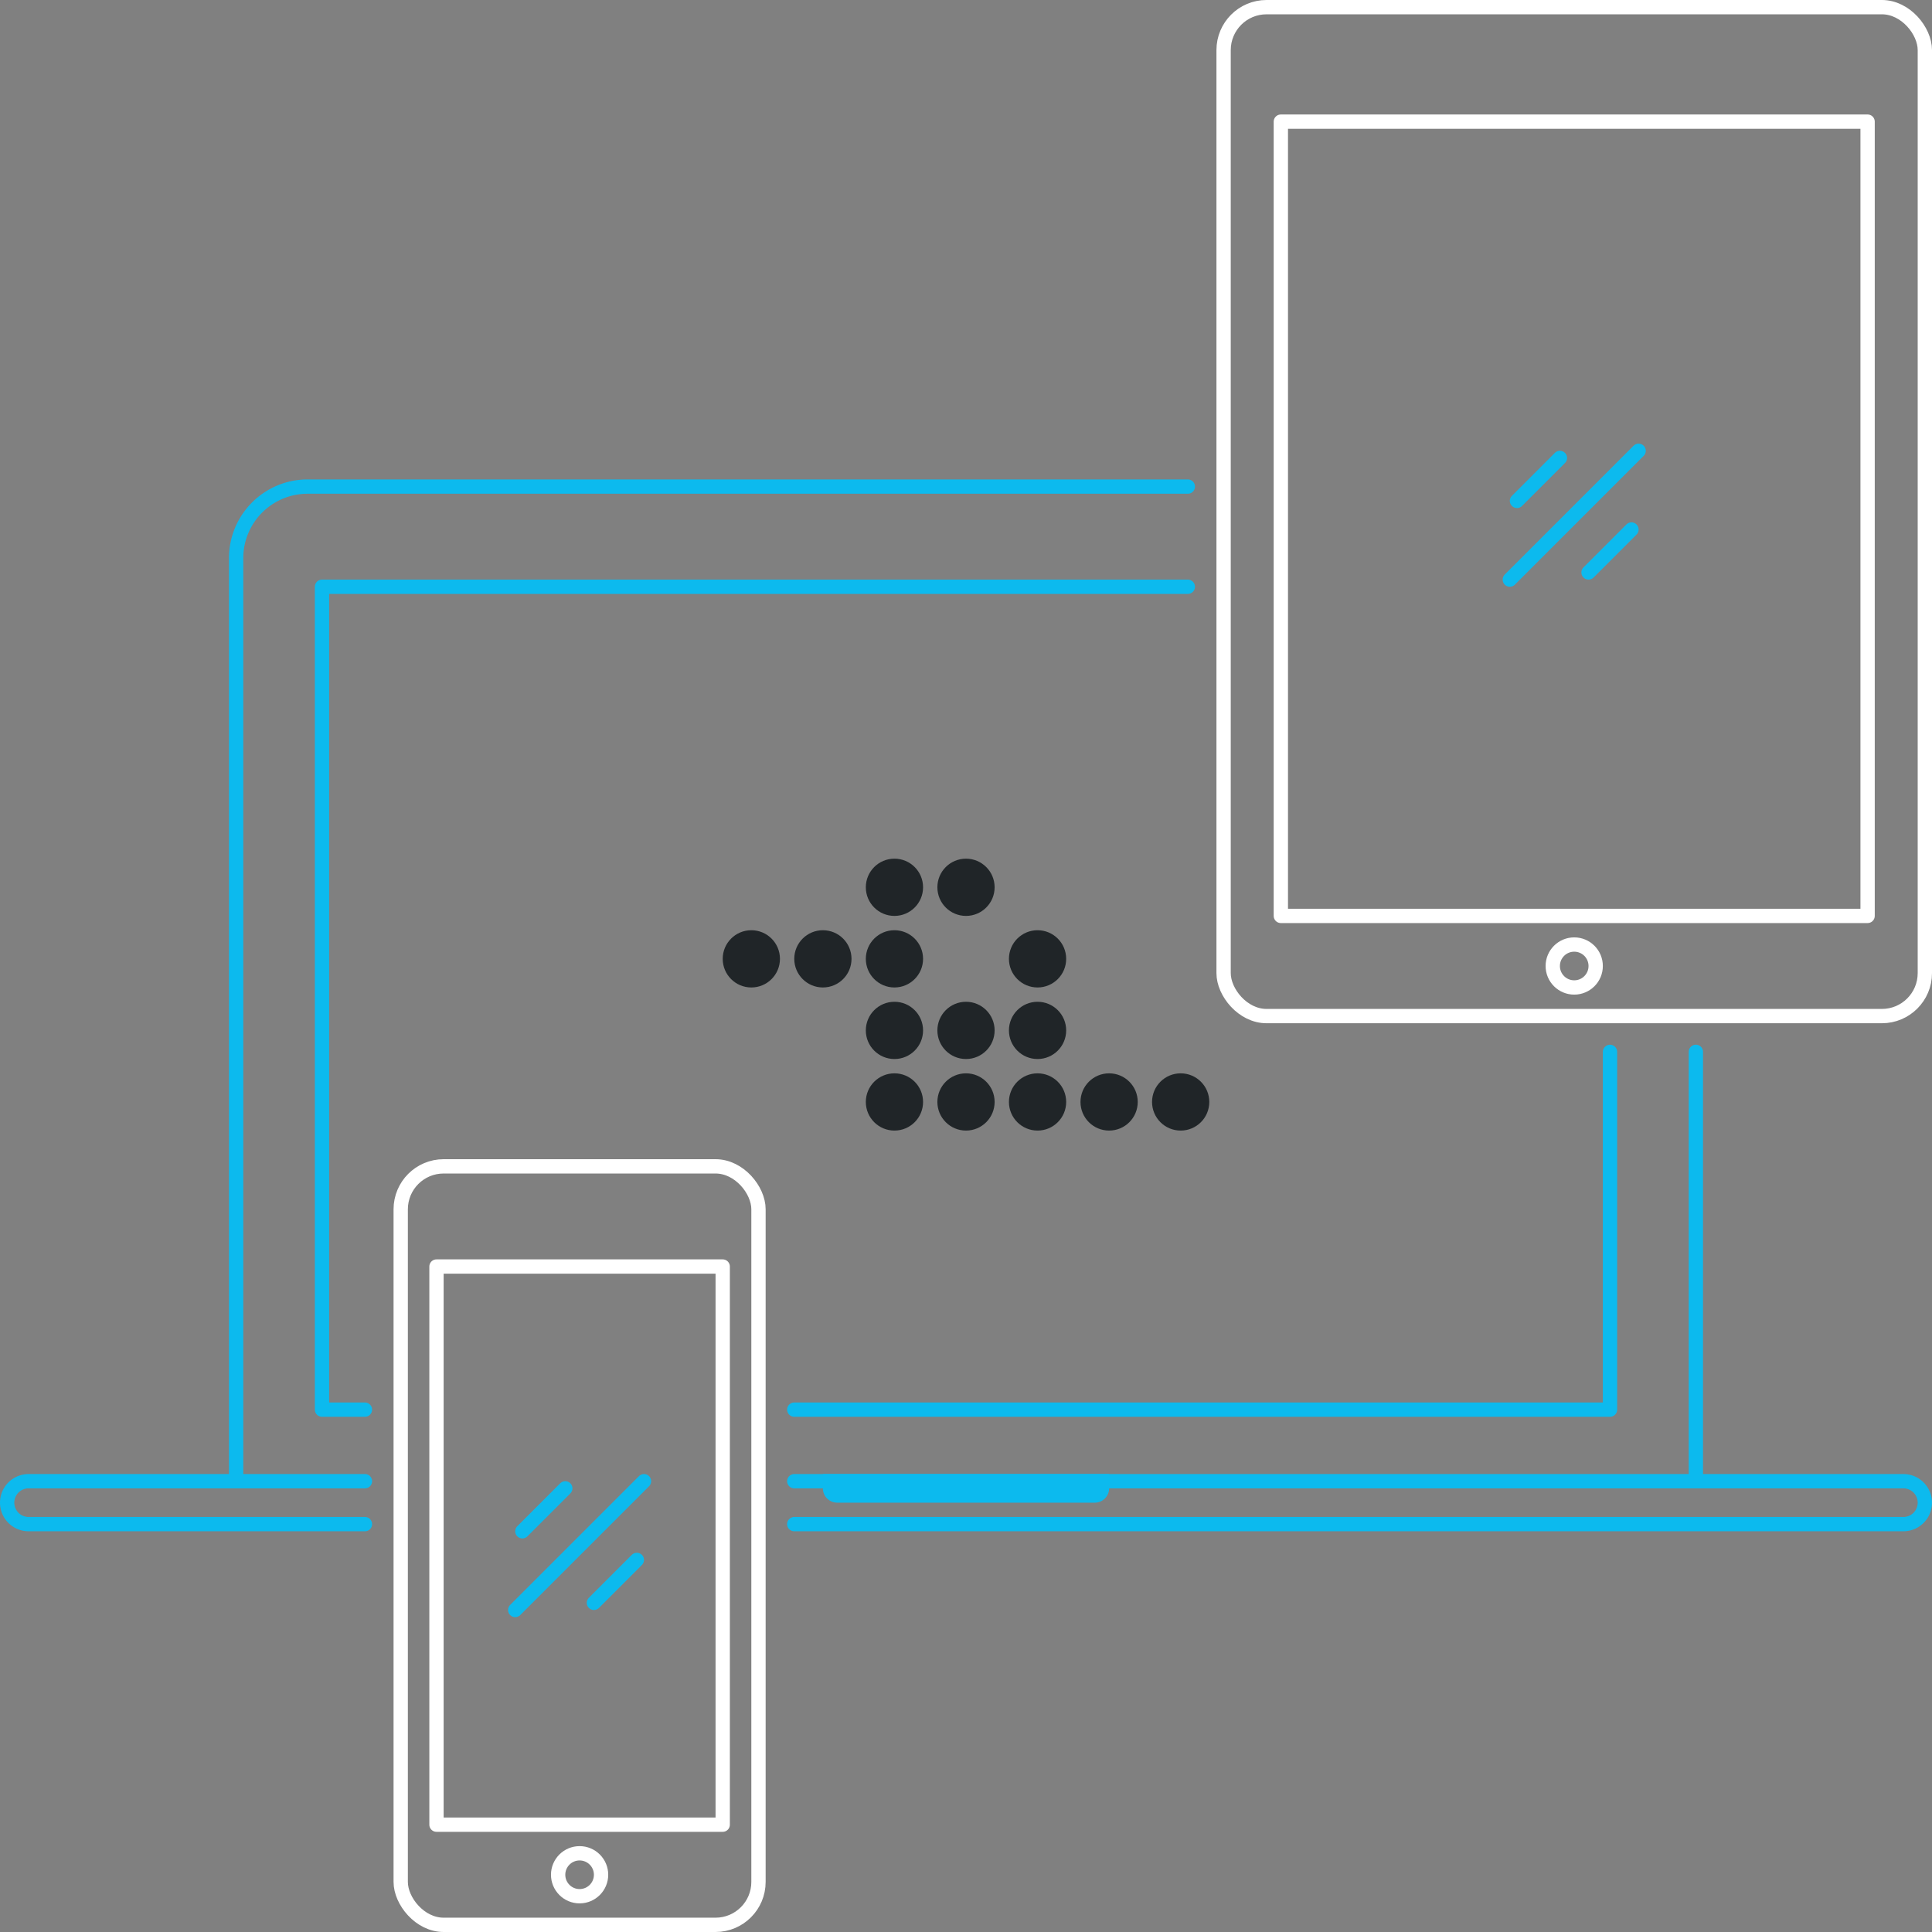 <svg xmlns="http://www.w3.org/2000/svg" width="270" height="270"  viewBox="0 0 270 270">
    <rect x="0" y="0" width="270" height="270" fill="#808080" stroke="none"/>
    <g fill="none" fill-rule="evenodd">
        <circle cx="81" cy="262" r="3" stroke="#FFF" stroke-linecap="round" stroke-linejoin="round" stroke-width="2"/>
        <path stroke="#0CBAEE" stroke-linecap="round" stroke-linejoin="round" stroke-width="2" d="M51 207H33V78c0-5.523 4.477-10 10-10h123m71 79v60H111M111 207h155a3 3 0 0 1 0 6H111m-60 0H4a3 3 0 0 1 0-6h47"/>
        <path fill="#0CBAEE" d="M115 206h40v2a2 2 0 0 1-2 2h-36a2 2 0 0 1-2-2v-2z"/>
        <path stroke="#0CBAEE" stroke-linecap="round" stroke-linejoin="round" stroke-width="2" d="M51 197h-6V82h121m59 65v50H111"/>
        <g fill="#202528" transform="translate(101 120)">
            <circle cx="4" cy="14" r="4"/>
            <circle cx="14" cy="14" r="4"/>
            <circle cx="24" cy="4" r="4"/>
            <circle cx="24" cy="14" r="4"/>
            <circle cx="34" cy="4" r="4"/>
            <circle cx="44" cy="14" r="4"/>
            <circle cx="24" cy="24" r="4"/>
            <circle cx="34" cy="24" r="4"/>
            <circle cx="44" cy="24" r="4"/>
            <circle cx="24" cy="34" r="4"/>
            <circle cx="34" cy="34" r="4"/>
            <circle cx="44" cy="34" r="4"/>
            <circle cx="54" cy="34" r="4"/>
            <circle cx="64" cy="34" r="4"/>
        </g>
        <path stroke="#FFF" stroke-linecap="round" stroke-linejoin="round" stroke-width="2" d="M61 177h40v78H61z"/>
        <g stroke="#0CBAEE" stroke-linecap="round" stroke-linejoin="round" stroke-width="2">
            <path d="M73 214l6-6M83 224l6-6M72 225l18-18"/>
        </g>
        <g stroke="#0CBAEE" stroke-linecap="round" stroke-linejoin="round" stroke-width="2">
            <path d="M212 70l6-6M222 80l6-6M211 81l18-18"/>
        </g>
        <rect width="50" height="106" x="56" y="163" stroke="#FFF" stroke-linecap="round" stroke-linejoin="round" stroke-width="2" rx="6"/>
        <g stroke="#FFF" stroke-linecap="round" stroke-linejoin="round" stroke-width="2" transform="translate(171 1)">
            <circle cx="49" cy="134" r="3"/>
            <path d="M8 16h82v111H8z"/>
            <rect width="98" height="141" rx="6"/>
        </g>
    </g>
</svg>

